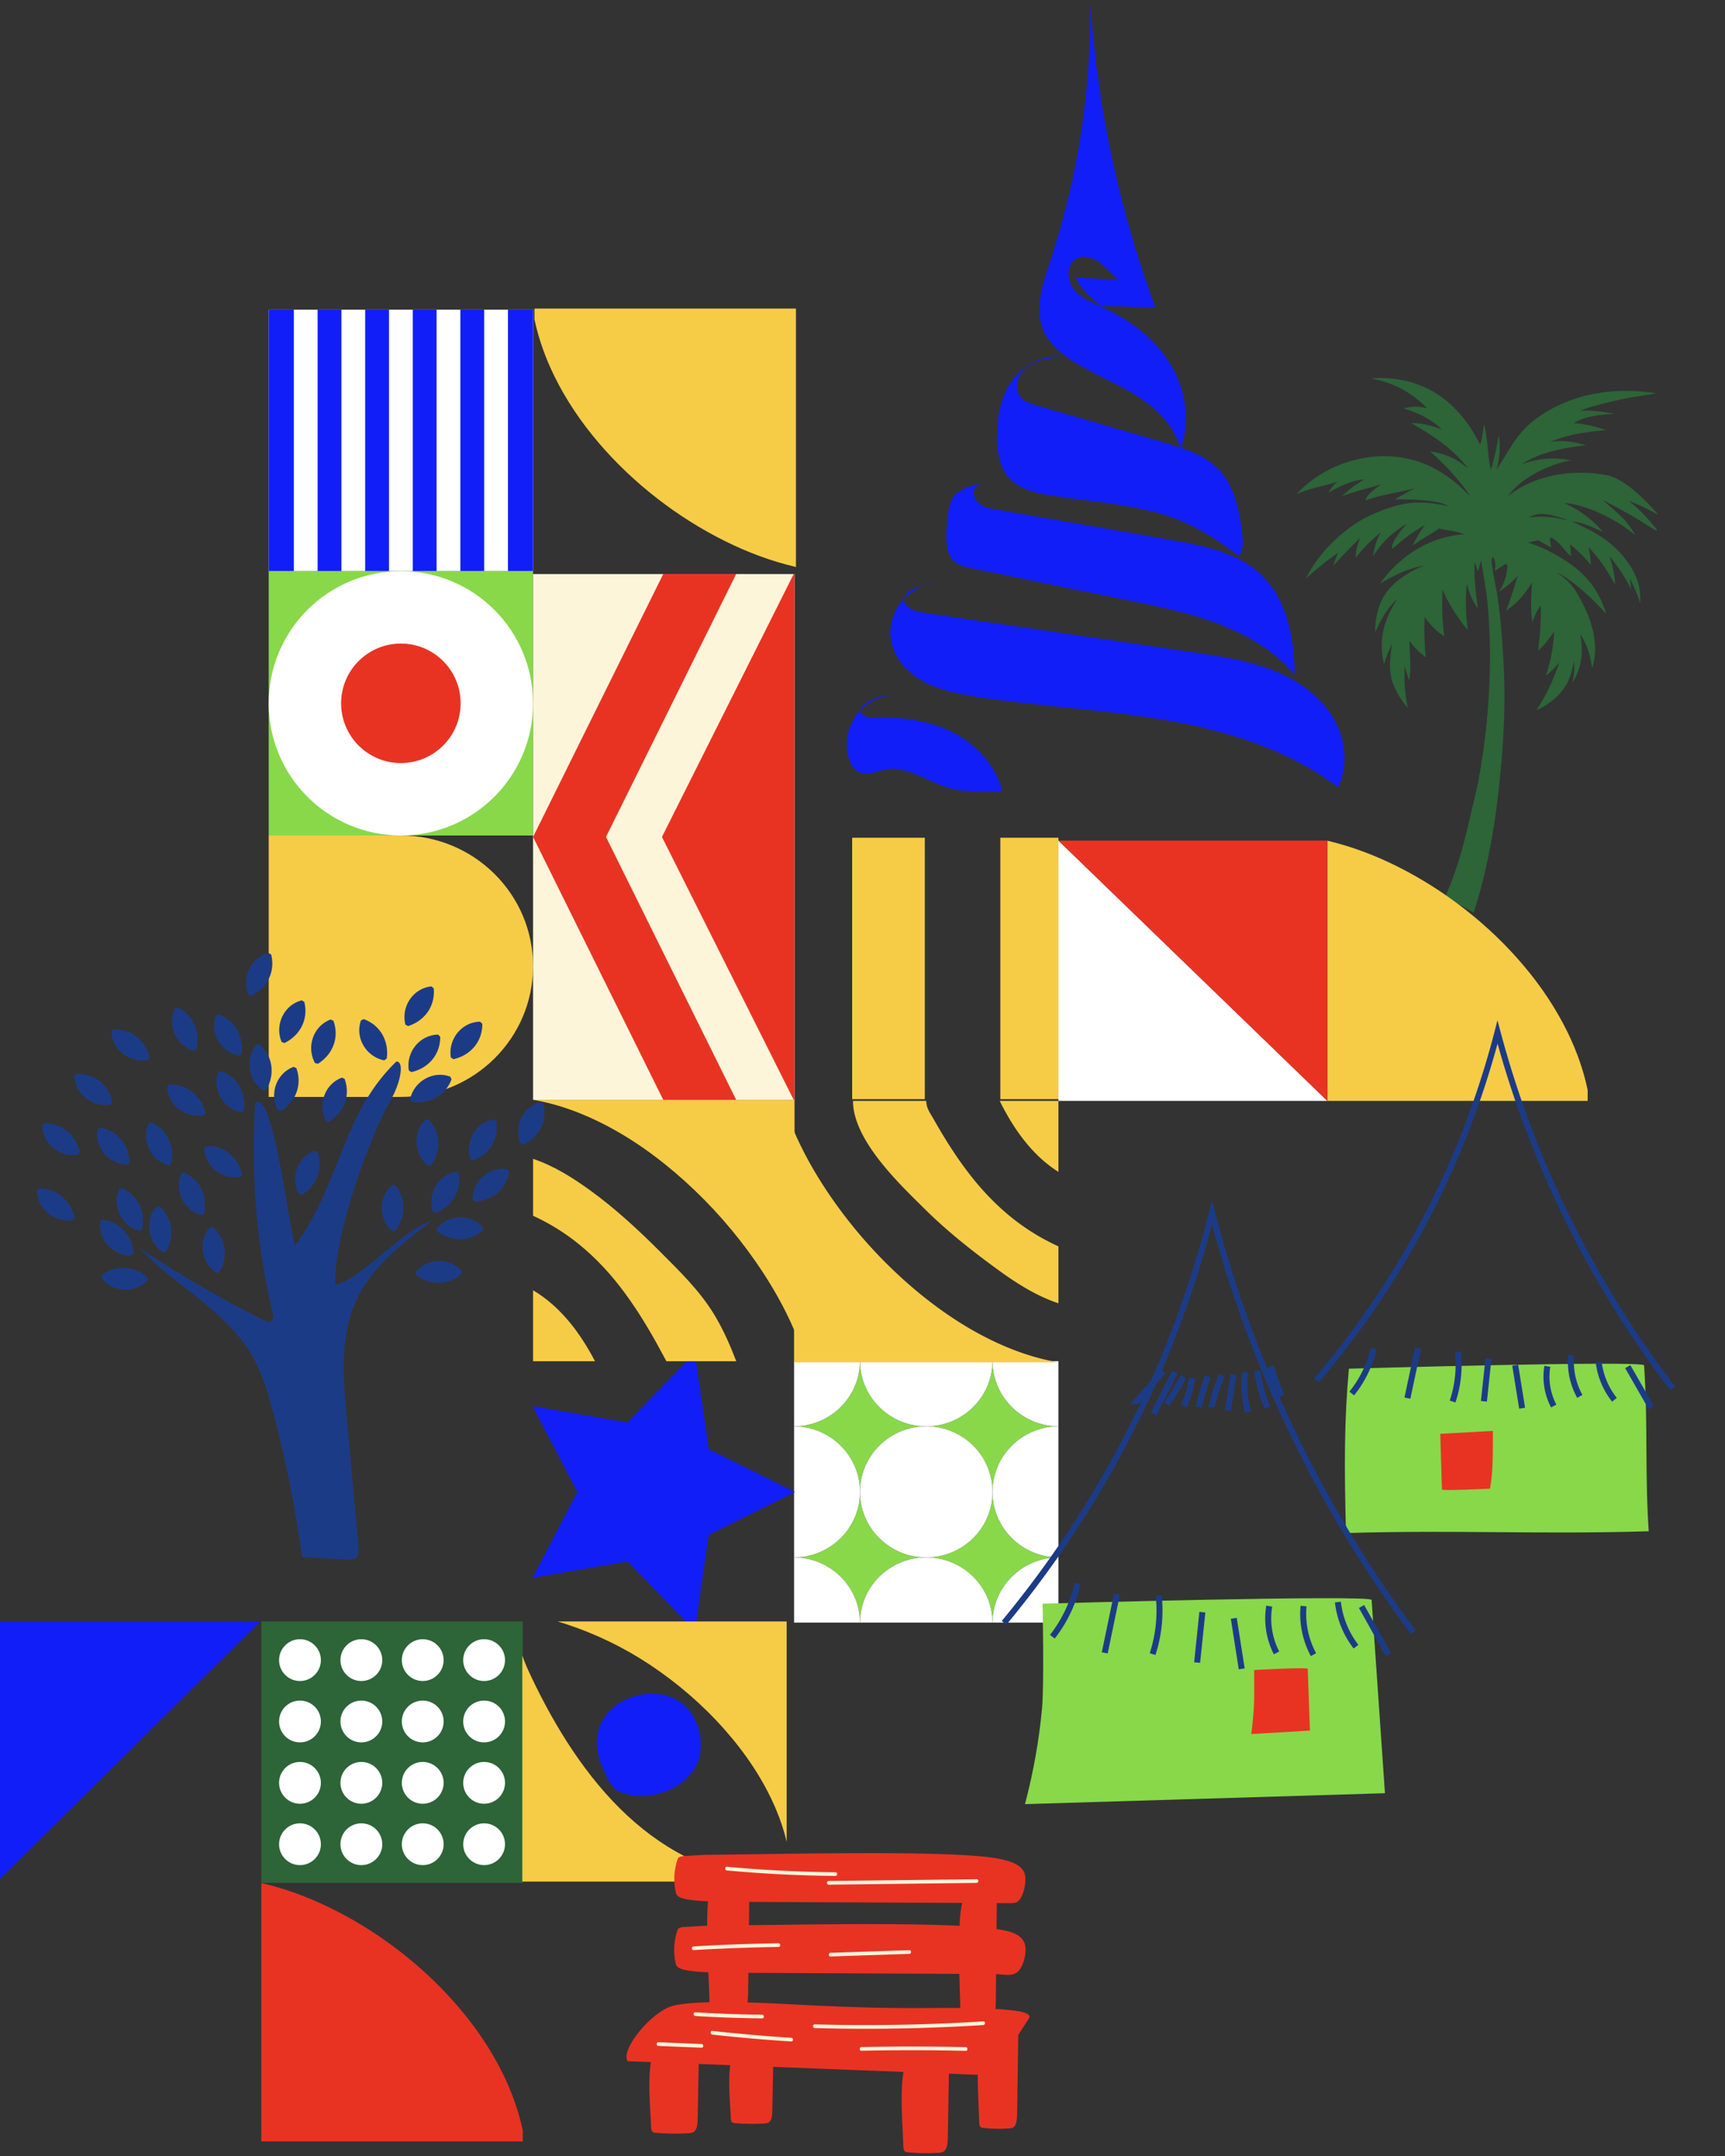 <svg xmlns="http://www.w3.org/2000/svg" width="576" height="720" fill="none" xmlns:v="https://vecta.io/nano"><rect width="100%" height="100%" fill="#333333" stroke="none"/><style><![CDATA[.B{fill:#fff}.C{fill:#e83323}.D{fill:#f6cc47}.E{fill:#111ef7}.F{fill:#88d84a}.G{fill:#fdf5da}.H{fill:#1c3b87}.I{fill-rule:evenodd}]]></style><g clip-path="url(#A)"><path d="M553.717 171.893l-3.515-1.832c-2.033-1.048-4.056-1.966-6.219-2.718 2.152 1.755 4.116 3.566 5.975 5.633l3.246 3.799-.047.448c-2.259-1.097-4.383-2.703-6.544-3.985-3.738-2.218-7.633-4.242-11.47-6.284 4.06 3.616 8.251 6.65 10.765 11.644-6.34-5.172-15.49-9.858-23.648-10.667 4.922 2.348 9.575 5.431 12.953 9.784-2.971-1.496-7.031-3.384-10.388-3.582 6.775 3.073 12.336 5.834 17.219 11.707 3.764 4.529 6.152 9.604 5.597 15.56-.807-2.855-2.086-5.484-3.31-8.18.028 1.263.199 2.495.372 3.746-1.869-4.088-4.428-7.593-7.143-11.149.748 3.046 1.677 6.18 1.736 9.326-1.088-1.673-2.012-3.456-3.101-5.135-1.678-2.586-3.68-5.014-5.725-7.321.36 1.996.683 3.975.729 6.005-2.039-2.587-4.386-4.824-6.924-6.918a44.85 44.85 0 0 1 .272 3.945c-2.278-1.738-3.972-5.255-6.771-6.218-.506.574.072 2.219.102 3.077l.007.264c-1.418-.788-2.786-1.635-4.236-2.37-1.154.136-2.228.425-3.343.739 2.644.852 5.31 1.965 7.757 3.272 9.29 4.963 15.118 10.329 18.301 20.582-4.768-5.23-9.981-10.322-16.216-13.808.011.233.6.568.809.721 3.516 2.581 5.105 4.936 7.112 8.753 3.647 6.934 5.973 14.704 3.566 22.409-.601-4.155-1.625-7.749-3.929-11.321.956 6.083.586 10.928-2.683 16.251l.116-.513c.5-2.165.725-4.478.393-6.689-.396 1.93-.792 3.884-1.518 5.722-1.883 4.768-6.358 8.578-10.997 10.569 3.265-4.848 5.806-10.34 7.613-15.89-1.364 1.678-2.783 3.052-4.462 4.42 1.579-4.881 2.603-9.682 2.753-14.836-1.534 2.343-3.18 4.482-5.214 6.418-.021-1.773.319-3.59.464-5.359.269-3.273.399-6.501.305-9.785-1.321 1.872-2.056 3.486-2.779 5.663-.711-4.471-.42-8.811-.13-13.292-2.258 3.76-4.982 7.006-8.667 9.454 1.469-3.837 2.698-7.666 3.839-11.612-.923 1.028-1.912 1.988-2.967 2.88s-2.168 1.708-3.336 2.447c1.672-2.312 2.509-4.943 2.87-7.768.081-.632.108-1.045-.289-1.56-.619-.035-2.939 1.832-3.726 2.187-.063.028-.127.054-.19.081.241-1.122.306-2.226.013-3.35-.129-.495-.257-.984-.722-1.264-.421.576-.322 1.53-.25 2.215.364 3.473 1.256 6.94 1.798 10.394.75 4.772 1.231 9.7 1.582 14.513.454 6.233.829 12.584.852 18.831.027 7.703-.434 15.35-1.081 23.018-1.424 16.893-4.005 33.654-9.212 49.818l-9.531-5.358c4.012-8.62 6.441-18.348 8.567-27.581.857-3.721 1.842-7.419 2.546-11.174 3.523-18.798 4.927-40.734 2.977-59.793-.47-4.593-1.389-9.133-2.09-13.692-.396 1.25-.726 2.488-1.009 3.768-.342-1.083-.749-2.126-1.178-3.178-.139 5.124.389 10.438 1.146 15.501-1.884-2.61-2.895-5.283-3.743-8.355-.518 5.224-.337 10.281.357 15.483-2.931-3.311-6.913-9.398-8.373-13.536-.397 5.329-.154 10.306.538 15.615-2.736-1.727-4.711-3.778-6.582-6.412-.183 4.508-.052 8.912.336 13.41-2.24-1.704-3.821-3.223-5.393-5.569-.035 4.427.735 8.921-.131 13.29-.568-1.556-.925-3.151-1.553-4.698.063 2.102-.041 4.207.078 6.31.145 2.569.596 5.102 1.024 7.637-.464-.575-.927-1.154-1.361-1.752-5.101-7.029-5.222-11.686-3.823-19.897-1.047 2.337-2.109 4.605-2.7 7.109l-.12-.477c-1.831-8.07.126-14.568 4.476-21.314-3.372 2.902-5.563 7.11-7.396 11.079.035-3.03.486-6.447 1.589-9.282 2.582-6.637 8.45-10.346 14.702-13.092-5.415 1.126-10.019 3.294-14.7 6.13.903-1.211 1.846-2.39 2.828-3.538 6.518-7.465 15.453-12.331 25.46-13.023-1.28-.389-2.561-.792-3.876-1.045-1.499-.289-3.073-.321-4.493-.919-2.888 2.04-6.073 3.618-8.891 5.73 1.068-2.528 2.472-4.694 4.072-6.907-3.833 2.296-7.308 4.746-10.584 7.784l-.063-.05-.143.236-.194.033c-.016-.062-.039-.124-.047-.188-.244-2.171 3.507-6.545 4.916-8.102-.577.325-1.142.668-1.697 1.028a31.5 31.5 0 0 0-1.626 1.135c-.53.396-1.047.808-1.55 1.237s-.993.872-1.468 1.332a31.4 31.4 0 0 0-1.379 1.424c-.444.489-.872.992-1.284 1.509a31.02 31.02 0 0 0-1.185 1.588 31.89 31.89 0 0 0-1.08 1.661c.471-3.122 1.096-5.281 2.566-8.075-3.033 2.54-5.945 5.306-8.306 8.479-.065-2.413.649-4.381 1.436-6.607-3.15 2.983-6.061 6.088-8.961 9.308.473-1.524.981-2.971 1.648-4.423-3.784 2.739-7.391 5.5-10.807 8.691 3.561-7.316 9.852-13.906 16.595-18.393 2.772-1.845 5.74-3.216 8.847-4.401 8.467-3.228 13.409-3.221 22.231-1.427-3.654-2.277-13.372-2.263-17.878-2.266 2.052-1.337 4.307-2.442 6.44-3.655-5.247 1.327-10.746 2.108-15.868 3.83l-.291.099-.136-.178c.644-1.853 3.62-3.923 5.158-5.203-1.81.76-3.8 1.182-5.69 1.711-2.45.666-4.864 1.445-7.241 2.335 2.207-2.311 4.658-4.004 7.392-5.627-4.267.421-8.368 2.326-12.007 4.47.866-1.498 1.658-2.581 3.006-3.679-2.774.958-5.65 1.521-8.473 2.308-1.771.494-3.496 1.168-5.213 1.82l.668-.689.685-.672.701-.657.716-.639.731-.622.746-.605.76-.587.773-.569.787-.551.8-.532.813-.513.824-.493.836-.474.847-.454.858-.434.867-.413.878-.393.886-.372.895-.351.904-.33.911-.309.918-.287.925-.265.931-.243.936-.221.942-.2.946-.177.95-.154.954-.132.956-.11.959-.087.961-.065c10.097-.5 18.533 2.692 26.241 9.095 1.54 1.279 2.864 2.759 4.349 4.093-2.605-4.427-9.231-11.512-13.269-14.828 5.078.674 8.88 2.402 12.783 5.749-4.994-6.622-11.961-11.171-19.067-15.219 3.6.017 6.922.831 10.267 2.123-3.714-3.604-7.966-5.495-12.829-7.032 2.865-.758 5.097-.691 7.984-.073-5.883-5.49-10.87-8.355-18.866-9.95 5.21-.357 10.133.126 15.102 1.83 9.96 3.418 16.842 11.135 21.383 20.352.694-2.148.916-4.582 1.284-6.818 1.359 4.9 1.125 10.26 2.305 15.204 1.112-3.763 2.009-7.758 2.634-11.636.608 3.912.318 7.77-.76 11.567 4.394-6.554 6.579-12.205 13.364-17.133 11.562-8.398 25.964-10.561 39.913-8.386-2.696.562-5.468.869-8.182 1.358-3.522.635-6.975 1.467-10.433 2.375-2.26.593-4.485 1.115-6.601 2.125 3.838-.337 7.564.388 11.342.995-4.565.316-9.645.7-13.641 3.103 3.916.259 7.127 1.128 10.842 2.313-6.399.646-12.711 1.426-18.668 3.981 4.223-.678 7.837-.051 11.943 1.115-6.862.742-15.658 2.328-21.358 6.312 5.466-1.937 10.782-2.465 16.467-1.25-5.783.779-13.319 4.4-17.711 8.164-1.379 1.182-2.494 2.502-3.603 3.933 3.344-2.732 6.949-4.623 11.073-5.947 1.058-.338 2.127-.634 3.208-.889s2.171-.467 3.269-.638a42.74 42.74 0 0 1 3.309-.384c1.108-.085 2.218-.128 3.33-.127a45.3 45.3 0 0 1 9.42.902l.539.166c7.335 2.156 16.192 12.952 16.192 12.952zm-43.221.862c3.075-.265 5.846-.315 8.921.182 1.26.204 2.494.537 3.756.722l.156.022c-1.192-.534-2.553-.896-3.811-1.257-3.141-.901-6.034-1.295-9.022.331z" fill="#2d6438"/></g><path d="M523.526 344.916c-3.891-8.014-8.88-15.459-14.591-22.245-5.871-6.976-12.494-13.311-19.647-18.915-6.998-5.482-14.525-10.291-22.446-14.275-7.439-3.74-15.258-6.733-23.347-8.654-.107-.026-.197-.066-.28-.111v86.923h86.923v-3.657c-1.395-6.604-3.677-13.018-6.612-19.066z" class="D"/><g clip-path="url(#B)" class="E"><path d="M369.195 103.029l-1.658-.834 18.265.463A364.22 364.22 0 0 1 364.045.841a265.53 265.53 0 0 1-13.494 86.696c-2.429 7.329-5.171 15.385-2.236 22.527 2.022 4.921 6.432 8.449 10.988 11.205 6.645 4.021 13.954 6.88 20.498 11.064s12.501 10.089 14.333 17.63c3.519-9.234 1.754-19.984-3.392-28.422s-13.365-14.703-22.352-18.834c-3.562-1.637-7.44-3.098-9.861-6.178s-2.433-8.439 1.062-10.216c2.506-1.275 5.613-.165 7.832 1.562s3.952 4.033 6.268 5.627 5.622 2.325 7.866.632l-22.488-1.553c2.171 4.491 5.881 7.823 10.126 10.449z"/><path d="M406.665 156.524c-4.838-4.848-11.718-6.936-18.298-8.852l-42.427-12.351c-1.778-.517-3.642-1.086-4.924-2.42-2.752-2.865-1.322-7.973 1.834-10.385s7.347-2.867 11.306-3.233c-6.605-.919-13.227 3.075-16.822 8.683s-4.579 12.531-4.348 19.186c.14 4.071.783 8.333 3.249 11.576 3.603 4.739 10.054 6.1 15.952 6.938 11.285 1.604 22.714 2.53 33.737 5.432 10.818 2.848 19.03 7.935 27.747 14.629 2.59-2.567.513-11.834-.18-15.265-1.043-5.155-3.055-10.159-6.826-13.938zm-90.599 20.785c-.178 3.579-.158 7.666 2.49 10.083 1.621 1.479 3.884 1.974 6.035 2.415l52.869 10.819c10.019 2.051 20.092 4.117 29.631 7.8s18.608 9.097 25.208 16.898c-.157-11.936-2.365-24.784-10.906-33.135-7.917-7.741-19.545-9.996-30.46-11.897l-58.331-10.164c-1.768-.308-3.589-.636-5.101-1.602s-2.652-2.742-2.317-4.503 2.582-3.037 4.065-2.027c-1.929-1.36-8.841 1.408-10.273 3.131-2.517 3.026-2.727 8.489-2.91 12.182zm-8.118 27.237l90.856 13.343c8.508 1.25 17.089 2.518 25.15 5.509s15.668 7.88 20.421 15.037 6.222 16.799 2.377 24.481c-16.762-12.756-37.591-19.077-58.37-22.581s-41.922-4.435-62.736-7.729c-5.624-.891-11.307-1.982-16.394-4.538s-9.574-6.782-11.256-12.215c-2.887-9.328 3.647-19.686 13.421-20.755-2.416.657-6.911.993-8.575 3.021-3.108 3.789 1.922 5.959 5.106 6.427zm-18.806 30.25c-.838.55-1.695 1.293-1.777 2.29-.173 2.114 2.802 2.735 4.924 2.646 8.863-.375 17.965.823 25.866 4.85s14.48 11.14 16.553 19.754c-6.407.229-12.974.436-19.061-1.574-6.69-2.209-13.07-7.086-19.997-5.794-2.864.535-5.819 2.114-8.523 1.029-2.095-.842-3.297-3.069-3.872-5.25-1.556-5.9.496-12.599 5.091-16.62 2.876-2.517 6.58-3.821 10.366-4.048-3.368-.097-6.754.869-9.57 2.717z"/></g><path d="M167.919 692.56c-3.907-7.959-8.919-15.353-14.655-22.094-5.897-6.929-12.548-13.222-19.733-18.788-7.029-5.444-14.59-10.222-22.546-14.178-7.471-3.715-15.325-6.688-23.449-8.596a1.12 1.12 0 0 1-.282-.11v86.337h87.307v-3.633c-1.401-6.559-3.693-12.93-6.642-18.938z" class="C"/><path d="M353.426 324.178v43.461h44.894 44.895l-89.789-86.923v43.462z" class="B"/><path d="M185.11 125.618c3.907 7.96 8.919 15.354 14.655 22.094 5.897 6.929 12.549 13.222 19.734 18.788 7.028 5.445 14.589 10.222 22.545 14.178 7.471 3.716 15.325 6.688 23.449 8.597.108.025.198.064.282.11v-86.337h-87.307v3.633c1.401 6.558 3.693 12.93 6.642 18.937z" class="D"/><path d="M443.215 324.177v-43.461H398.32h-44.894l89.789 86.923v-43.462z" class="C"/><g clip-path="url(#C)"><path d="M174.561 628.794v-87.307H87.254v87.307h87.307z" fill="#2d6438"/><g class="B"><path d="M154.674 554.399c0 3.852 3.123 6.975 6.975 6.975a6.98 6.98 0 0 0 6.976-6.975 6.98 6.98 0 0 0-6.976-6.976c-3.853 0-6.975 3.123-6.975 6.976zm0 20.494c0 3.852 3.123 6.975 6.975 6.975a6.98 6.98 0 0 0 6.976-6.975c0-3.852-3.123-6.975-6.976-6.975s-6.975 3.123-6.975 6.975zm0 20.494c0 3.853 3.123 6.976 6.975 6.976a6.98 6.98 0 0 0 6.976-6.976c0-3.853-3.123-6.975-6.976-6.975s-6.975 3.123-6.975 6.975z"/><use href="#Q"/><use href="#R"/><path d="M141.155 581.868c-3.852 0-6.975-3.123-6.975-6.975s3.123-6.975 6.975-6.975 6.975 3.123 6.975 6.975-3.123 6.975-6.975 6.975zm0 20.495c-3.852 0-6.975-3.123-6.975-6.976s3.123-6.975 6.975-6.975 6.975 3.123 6.975 6.975a6.98 6.98 0 0 1-6.975 6.976zm0 20.494c-3.852 0-6.975-3.123-6.975-6.975a6.98 6.98 0 0 1 6.975-6.976c3.852 0 6.975 3.123 6.975 6.976s-3.123 6.975-6.975 6.975zm-20.495-61.483c-3.852 0-6.975-3.123-6.975-6.975a6.98 6.98 0 0 1 6.975-6.976 6.98 6.98 0 0 1 6.976 6.976c0 3.853-3.123 6.975-6.976 6.975zm0 20.494c-3.852 0-6.975-3.123-6.975-6.975s3.123-6.975 6.975-6.975a6.98 6.98 0 0 1 6.976 6.975c0 3.852-3.123 6.975-6.976 6.975zm0 20.495c-3.852 0-6.975-3.123-6.975-6.976s3.123-6.975 6.975-6.975a6.98 6.98 0 0 1 6.976 6.975 6.98 6.98 0 0 1-6.976 6.976zm0 20.494c-3.852 0-6.975-3.123-6.975-6.975a6.98 6.98 0 0 1 6.975-6.976 6.98 6.98 0 0 1 6.976 6.976c0 3.853-3.123 6.975-6.976 6.975zm-27.469-68.458c0 3.852 3.123 6.975 6.975 6.975s6.975-3.123 6.975-6.975-3.122-6.976-6.975-6.976-6.975 3.123-6.975 6.976zm0 20.494c0 3.852 3.123 6.975 6.975 6.975s6.975-3.123 6.975-6.975-3.122-6.975-6.975-6.975-6.975 3.123-6.975 6.975zm0 20.494c0 3.853 3.123 6.976 6.975 6.976s6.975-3.123 6.975-6.976-3.122-6.975-6.975-6.975-6.975 3.123-6.975 6.975zm6.975 27.47c-3.852 0-6.975-3.123-6.975-6.975a6.98 6.98 0 0 1 6.975-6.976c3.852 0 6.975 3.123 6.975 6.976s-3.122 6.975-6.975 6.975z"/></g></g><g clip-path="url(#D)" class="D"><path d="M89.721 279.009h44.139c24.377 0 44.139 19.544 44.139 43.654s-19.762 43.653-44.139 43.653H89.721v-87.307z"/></g><g clip-path="url(#E)"><path d="M89.721 190.731h88.278v-87.307H89.721v87.307z" class="B"/><g class="E"><use href="#S"/><path d="M153.722 190.731h7.945v-87.307h-7.945v87.307zm15.89 0h8.387v-87.307h-8.387v87.307zm-63.559 0h7.945v-87.307h-7.945v87.307zm-16.332 0h8.386v-87.307h-8.386v87.307zm32.221 0h7.945v-87.307h-7.945v87.307z"/></g></g><g clip-path="url(#F)"><g class="F"><path d="M331.415 498.217c0 12.086-9.907 21.885-22.128 21.885 12.181 0 22.058 9.736 22.122 21.768h.012c.064-11.993 9.878-21.699 22.005-21.763v-.011c-12.167-.064-22.011-9.832-22.011-21.879z"/><path d="M309.287 476.331c12.221 0 22.128 9.799 22.128 21.886 0-12.048 9.844-21.816 22.011-21.88v-.011c-12.127-.064-21.941-9.77-22.005-21.763h-.012c-.064 12.032-9.941 21.768-22.122 21.768zm0 43.771c-12.221 0-22.128-9.799-22.128-21.885 0 12.047-9.844 21.815-22.011 21.879v.011c12.127.064 21.941 9.77 22.005 21.763h.012c.064-12.032 9.941-21.768 22.122-21.768z"/><path d="M265.148 476.326v.011c12.167.064 22.011 9.832 22.011 21.88 0-12.087 9.907-21.886 22.128-21.886-12.181 0-22.058-9.736-22.122-21.768h-.012c-.064 11.993-9.878 21.699-22.005 21.763z"/></g><g class="B"><path d="M265.148 520.107v21.763h22.005c-.064-11.993-9.878-21.699-22.005-21.763z"/><path d="M287.159 498.217c0-12.048-9.844-21.816-22.011-21.88v43.759c12.167-.064 22.011-9.832 22.011-21.879z"/><path d="M287.153 454.563h-22.005v21.763c12.127-.064 21.941-9.77 22.005-21.763zm22.134 65.539c-12.181 0-22.058 9.736-22.122 21.768h44.244c-.064-12.032-9.941-21.768-22.122-21.768z"/><path d="M287.234 500.022c1.008 12.045 11.699 21.002 23.878 20.005s21.236-11.57 20.228-23.616-11.699-21.002-23.878-20.005-21.236 11.57-20.228 23.616z"/><path d="M309.287 476.331c12.181 0 22.058-9.736 22.122-21.768h-44.244c.064 12.032 9.941 21.768 22.122 21.768zm22.134 65.539h22.005v-21.763c-12.127.064-21.941 9.77-22.005 21.763z"/><path d="M331.415 498.217c0 12.047 9.844 21.815 22.011 21.879v-43.759c-12.167.064-22.011 9.832-22.011 21.88z"/><path d="M353.426 476.326v-21.763h-22.005c.064 11.993 9.878 21.699 22.005 21.763z"/></g></g><g clip-path="url(#G)"><path d="M177.999 279.009v-88.278H89.721v88.278h88.278z" class="F"/><path d="M177.999 234.87h0c0-24.377-19.762-44.139-44.139-44.139h0c-24.377 0-44.139 19.762-44.139 44.139h0c0 24.377 19.762 44.139 44.139 44.139h0c24.377 0 44.139-19.762 44.139-44.139z" class="B"/><path d="M153.814 234.87c0-11.021-8.933-19.954-19.954-19.954s-19.955 8.933-19.955 19.954 8.934 19.955 19.955 19.955 19.954-8.934 19.954-19.955z" class="C"/></g><g clip-path="url(#H)" class="E"><path d="M177.999 526.88l31.534-5.441 19.826 20.462h3.039l4.235-29.321 28.673-14.237v-.096-.096l-28.673-14.237-4.235-29.321h-3.039l-19.826 20.462-31.534-5.441v.338l14.786 28.295-14.786 28.295v.338z"/></g><g clip-path="url(#I)" class="D"><path d="M199.764 374.503c10.563 5.138 20.217 12.094 28.919 19.95 8.932 8.063 16.929 17.189 23.784 27.078 4.984 7.19 9.397 14.847 12.839 22.909v-77.154h-87.284c7.545 1.284 14.863 3.87 21.742 7.217zm-15.077 61.3c-2.078-1.859-4.322-3.497-6.688-4.927v23.717h20.693c-3.653-6.98-8.122-13.525-14.005-18.79z"/><path d="M220.325 417.906c-7.12-7.127-14.566-14.011-22.702-19.973-5.964-4.37-12.518-8.567-19.624-10.931v19.005c4.61 2.128 9.003 4.709 13.079 7.763 6.013 4.505 11.279 9.891 15.881 15.82 4.572 5.893 8.516 12.233 12.159 18.734l3.409 6.269h23.317c-1.976-5.189-4.204-10.272-7.042-15.07-4.851-8.199-11.786-14.92-18.477-21.617z"/></g><g clip-path="url(#J)" class="D"><path d="M331.418 447.73c-10.679-5.139-20.441-12.095-29.24-19.951-9.031-8.063-17.117-17.189-24.048-27.077-5.04-7.19-9.502-14.848-12.982-22.91v77.154h88.254c-7.629-1.284-15.028-3.869-21.984-7.216zm15.667-61.3a42.5 42.5 0 0 0 6.341 4.927v-23.718h-19.618c3.463 6.981 7.7 13.526 13.277 18.791zm-37.798 17.807c7.199 7.127 16.07 14.101 24.296 20.062 6.03 4.371 12.657 8.568 19.843 10.932v-19.006c-4.661-2.127-9.104-4.709-13.225-7.762-6.08-4.505-11.405-9.891-16.057-15.821-4.624-5.892-8.611-12.232-12.295-18.733-1.176-2.076-2.562-3.83-2.562-6.27h-24.461c0 13.317 16.025 28.247 24.461 36.598z"/></g><g clip-path="url(#K)"><path d="M201.304 574.423c-1.789 3.063-2.371 6.673-1.829 10.158.34 2.183 1.049 4.312 2.006 6.303.673 1.402 1.183 2.864 2.026 4.184a13.05 13.05 0 0 0 2.556 2.925c5.444 2.624 12.379 2.166 17.767-.376 3.563-1.681 6.679-4.302 8.517-7.796 2.029-3.856 2.05-8.286.908-12.41-.965-3.484-2.912-6.754-5.919-8.882-2.688-1.902-5.916-2.849-9.176-2.925-6.576-.152-13.49 3.053-16.856 8.819z" class="E"/><g class="D"><path d="M260.052 628.185c-9.608-.445-19.053-2.627-27.82-6.548-8.382-3.748-15.99-9.049-22.696-15.253-6.876-6.36-12.822-13.669-18.048-21.4-5.392-7.976-10.028-16.437-14.146-25.118-1.083-2.284-2.09-4.571-2.938-6.947v75.449h87.708c.001-.039-.001-.077-.001-.116l-2.059-.067zm-70.724-85.718c9.797 3.267 19.035 7.737 27.625 13.438 9.214 6.115 17.675 13.405 24.98 21.67 7.062 7.992 13.1 16.935 17.226 26.758 1.457 3.467 2.652 7.057 3.522 10.718v-73.564h-76.472c1.045.311 2.086.635 3.119.98z"/></g></g><g clip-path="url(#L)"><path d="M264.932 279.494v87.792h-43.467-43.466v-87.792-87.792h43.466 43.467v87.792z" class="G"/><path d="M264.932 279.494v87.792h-43.467l-43.466-87.792 43.466-87.792h43.467v87.792z" class="C"/><path d="M265.306 279.494v87.792h-19.493l-43.466-87.792 43.466-87.792h19.493v87.792z" class="G"/><path d="M265.306 279.494v87.792h-.284l-43.986-87.792 43.986-87.792h.284v87.792z" class="C"/></g><g clip-path="url(#M)" class="D"><path d="M353.426 278.761l-19.402-.001v90h19.402v-89.999zm-44.624 0l-24.252-.001v90h24.252v-89.999z"/></g><g clip-path="url(#N)"><g class="C"><path d="M209.583 688.345l115.937 4.503c1.91.063 3.929.098 5.595-.879 1.433-.841 2.402-2.317 3.319-3.742l9.169-14.243c.865-1.771-1.407-3.718-34.245-3.402-12.295.118-25.051-.247-37.335-.834-10.526-.503-36.739-2.316-46.978 0-7.294 1.649-18.05 14.834-15.462 18.597z"/><path d="M217.396 709.978c.02.675.069 1.432.42 1.864.268.33.641.377.989.406a77.38 77.38 0 0 0 11.136.148c.751-.045 1.559-.132 2.138-.843.763-.939.851-2.598.879-4.067l.425-22.003c.012-.582.004-1.237-.276-1.646-.27-.393-.692-.41-1.07-.402-3.431.069-11.249-2.119-13.743 2.398-2.512 4.549-1.074 18.605-.898 24.145zm19.5-41.766c.017.992.057 2.105.349 2.74.223.485.533.553.822.597 3.081.465 6.17.538 9.254.216.624-.065 1.296-.193 1.777-1.238.634-1.38.707-3.817.73-5.976l.391-33.197c-.021-3.537-1.695-2.45-3.475-2.743-1.219-.2-2.403-.848-3.614-1.142-2.298-.557-4.891-.396-5.955 3.013-2.087 6.683-.425 29.591-.279 37.73z"/><path d="M235.284 619.431l-7.403.423c-1.311.27-1.496.647-1.614.997-1.257 3.736-1.452 7.483-.584 11.222.176.757.522 1.572 3.346 2.154 3.729.77 10.315.858 16.15.887l61.28.3 30.819.157c.856.005 1.765-.007 2.49-.508 2.102-1.454 3.266-7.375 2.265-9.677-.922-2.12-3.125-3.146-5.052-3.784-1.899-.627-3.87-.991-5.833-1.266-18.06-2.531-73.869-1.082-95.864-.905zm-.045 23.697l-7.403.423c-1.31.27-1.495.647-1.613.997-1.258 3.736-1.453 7.483-.584 11.222.175.757.521 1.572 3.345 2.155 3.729.769 10.315.857 16.15.886l87.358.428c2.114.011 5.014.901 6.97-.475 1.821-1.28 2.71-4.387 2.942-6.612.097-.927.092-1.882-.157-2.774-1.238-4.44-7.716-4.932-11.144-5.345-18.06-2.531-73.868-1.082-95.864-.905z"/><path d="M320.672 671.263c.016 1.005.053 2.133.32 2.777.204.491.489.561.754.605a30.2 30.2 0 0 0 8.478.219c.571-.066 1.187-.195 1.628-1.255.581-1.399.647-3.869.669-6.058l.324-32.77c.008-.868.003-1.843-.211-2.452-.205-.585-.526-.61-.814-.599-2.613.103-8.565-3.156-10.464 3.572-1.912 6.774-.817 27.71-.684 35.961zm-19.052 44.963c.019.749.066 1.588.401 2.067.256.366.613.418.946.451a63.68 63.68 0 0 0 10.642.163c.717-.049 1.49-.145 2.043-.934.73-1.042.813-2.881.84-4.511l.407-24.397c.01-.646.003-1.372-.265-1.825-.257-.436-.66-.455-1.022-.447-3.279.077-10.75-2.349-13.134 2.66-2.4 5.044-1.026 20.63-.858 26.773zm25.322-8.15c.017.749.057 1.59.343 2.07.219.366.524.418.808.451a46.52 46.52 0 0 0 9.092.163c.614-.049 1.274-.146 1.746-.935.624-1.043.695-2.884.718-4.515l.347-24.423c.009-.646.004-1.374-.225-1.827-.221-.436-.565-.455-.874-.447-2.802.077-9.185-2.351-11.222 2.662-2.05 5.049-.876 20.652-.733 26.801zm-82.93-.998c.018.577.062 1.224.375 1.593.238.282.571.322.881.348a71.86 71.86 0 0 0 9.919.125c.669-.038 1.39-.112 1.905-.72.68-.802.758-2.219.783-3.475l.379-18.799c.01-.497.004-1.057-.246-1.406-.24-.336-.616-.351-.953-.344-3.057.059-10.021-1.81-12.243 2.049-2.237 3.886-.956 15.896-.8 20.629z"/></g><g class="G"><path d="M231.613 651.233c9.433-.547 18.876-.897 28.323-1.048.783-.012.786-1.241 0-1.229-9.447.151-18.89.501-28.323 1.049-.78.045-.785 1.274 0 1.228zm72.017.035l-26.292.873c-.783.026-.786 1.255 0 1.229l26.292-.873c.782-.027.786-1.256 0-1.229zm22.457-23.695l-49.359.582c-.785.001-.786 1.23 0 1.229l49.359-.582c.783-.017.786-1.246 0-1.229zm-83.359-2.937a436.9 436.9 0 0 0 36.226 1.835c.785.008.785-1.221 0-1.229a436.9 436.9 0 0 1-36.226-1.835c-.781-.072-.776 1.157 0 1.229zm85.587 50.407c-18.722 1.184-37.488 1.518-56.24 1-.785-.022-.784 1.207 0 1.228a619.51 619.51 0 0 0 56.24-.999c.779-.05.785-1.279 0-1.229zm-90.442 4.411c8.752.975 17.526 1.739 26.314 2.292.784.049.781-1.18 0-1.229-8.788-.553-17.562-1.317-26.314-2.292-.779-.087-.773 1.143 0 1.229zm-17.995 3.783l14.365.596c.784.033.783-1.196 0-1.229l-14.365-.596c-.785-.033-.783 1.196 0 1.229zm12.341-9.995a416.17 416.17 0 0 0 22.254.799c.785.007.786-1.222 0-1.229-7.424-.067-14.844-.334-22.254-.799-.784-.049-.781 1.18 0 1.229zm90.23 10.405c-11.598-.259-23.199-.269-34.797-.029-.784.016-.786 1.245 0 1.229 11.598-.24 23.199-.23 34.797.029.785.018.785-1.211 0-1.229z"/></g></g><path d="M43.462 541.487H0v42.984 42.984l86.924-85.968H43.462z" class="E"/><g clip-path="url(#O)" class="H"><path d="M100.921 520.243c-2.242-16.271-5.57-33.352-9.875-49.202-1.742-6.412-3.68-12.849-7.028-18.588-8.73-14.966-25.581-23.047-37.465-35.655a403.3 403.3 0 0 0 42.397 24.52c1.252.626 2.652-.509 2.326-1.87a238.45 238.45 0 0 1-6.081-71.111c5.63-3.897 9.573 30.301 13.239 47.75 15.322-20.548 15.485-43.767 33.915-61.582 2.729-.117 1.436 7.01-1.792 12.664-7.496 13.125-19.504 46.877-18.569 61.963 9.747-2.72 22.456-18.665 32.203-21.385-9.828 7.401-20.033 15.258-25.201 26.423-5.507 11.898-4.434 25.661-3.248 38.717l3.954 43.513c.127 1.404.148 3.068-.975 3.921-.788.599-1.871.566-2.858.506l-13.911-.846M33.873 407.625a82.87 82.87 0 0 0 10.402 11.287l-10.402-11.287z"/><path d="M34.28 407.314c5.905.805 9.863 5.355 10.337 11.217l-.685.762c-6.118.125-11.234-5.199-10.466-11.357l.814-.622zm-.345 18.96c5.109.748 10.273 1.023 15.327.817l-15.327-.817z"/><path d="M34.009 425.767c4.789-3.546 10.8-3.053 15.232.812a2489.97 2489.97 0 0 0 .042 1.024c-4.293 4.361-11.672 4.122-15.422-.822 0-.001.148-1.014.148-1.014z"/><use href="#T"/><path d="M40.801 396.777c5.406 2.508 7.849 8.022 6.576 13.764l-.879.526c-5.884-1.682-9.205-8.276-6.658-13.935l.961-.355zm-26.326-21.316a82.83 82.83 0 0 0 11.857 9.747l-11.857-9.747z"/><path d="M14.836 375.097c5.959-.016 10.507 3.946 11.784 9.686l-.573.849c-6.043.967-11.843-3.602-11.931-9.807l.72-.728zm35.257-.071c1.788 4.844 4.017 9.51 6.617 13.849l-6.617-13.849z"/><path d="M50.573 374.849c5.406 2.507 7.849 8.022 6.576 13.763l-.879.527c-5.884-1.682-9.205-8.277-6.658-13.936l.961-.354zm-37.866 22.403c3.668 3.634 7.661 6.92 11.852 9.753l-11.852-9.753z"/><path d="M13.067 396.888c5.959-.013 10.505 3.952 11.779 9.693l-.574.848c-6.043.964-11.841-3.608-11.926-9.813l.721-.728zm19.885-20.03c2.976 4.22 6.332 8.154 9.962 11.677l-9.962-11.677z"/><path d="M33.37 376.563c5.869 1.03 9.651 5.729 9.9 11.605l-.713.735c-6.119-.109-11.027-5.626-10.024-11.75l.837-.59zm27.686 15.153a82.85 82.85 0 0 0 6.617 13.85l-6.617-13.85z"/><path d="M61.536 391.539c5.406 2.507 7.849 8.022 6.576 13.763l-.879.527c-5.884-1.682-9.205-8.277-6.658-13.935 0-.001.961-.355.961-.355zm85.102-45.68c-3.619 3.683-6.889 7.689-9.706 11.891l9.706-11.891z"/><path d="M147.004 346.218c.036 5.959-3.91 10.521-9.646 11.817l-.851-.57c-.987-6.039 3.562-11.855 9.766-11.965l.731.718zm13.68-4.668c-3.619 3.683-6.889 7.689-9.705 11.891l9.705-11.891z"/><path d="M161.05 341.909c.037 5.959-3.91 10.52-9.646 11.817l-.851-.57c-.987-6.039 3.562-11.855 9.766-11.965l.731.718zm-16.618-12.187a82.88 82.88 0 0 0-8.621 12.7l8.621-12.7z"/><path d="M144.827 330.048c.562 5.932-2.967 10.824-8.567 12.621l-.898-.494c-1.515-5.929 2.504-12.122 8.674-12.778l.791.651z"/><use href="#U"/><path d="M53.273 402.885c4.414 4.003 5.105 9.994 2.181 15.097l-.995.241c-5.116-3.357-6.324-10.642-2.209-15.286l1.023-.052z"/><use href="#V"/><path d="M56.521 362.224c5.956-.196 10.621 3.627 12.071 9.326l-.547.866c-6.011 1.149-11.946-3.243-12.222-9.442 0-.001.698-.75.698-.75zm-31.351-3.245a82.86 82.86 0 0 0 12.146 9.384l-12.146-9.384z"/><path d="M25.519 358.604c5.956-.196 10.621 3.626 12.071 9.326l-.547.866c-6.011 1.148-11.946-3.243-12.222-9.443l.698-.749zm12.038-14.464a82.82 82.82 0 0 0 12.146 9.384l-12.146-9.384z"/><path d="M37.906 343.765c5.956-.196 10.621 3.627 12.071 9.326l-.547.866c-6.011 1.149-11.946-3.243-12.222-9.442l.698-.75zm63.274-9.438a82.87 82.87 0 0 0-6.672 13.823l6.672-13.823z"/><path d="M101.619 334.591c1.423 5.787-1.354 11.141-6.63 13.737l-.96-.356c-2.366-5.644.705-12.359 6.714-13.909l.877.528zm79.359 33.71c-2.663 4.424-4.911 9.081-6.672 13.823l6.672-13.823z"/><path d="M181.416 368.565c1.423 5.787-1.353 11.142-6.63 13.738l-.96-.357c-2.366-5.644.704-12.358 6.713-13.909l.877.528zm-91.297-50.044a82.87 82.87 0 0 0-6.672 13.824l6.672-13.824z"/><path d="M90.557 318.786c1.423 5.787-1.354 11.141-6.631 13.737l-.96-.357c-2.366-5.643.705-12.358 6.713-13.909l.878.529zm7.943 37.71a82.82 82.82 0 0 0-5.205 14.439l5.205-14.439z"/><path d="M98.964 356.713c2.014 5.609-.193 11.222-5.173 14.35l-.992-.255c-2.937-5.369-.578-12.365 5.237-14.529l.927.434zm6.564 27.722a82.79 82.79 0 0 0-5.205 14.439l5.205-14.439z"/><path d="M105.992 384.652c2.014 5.609-.193 11.222-5.173 14.35l-.992-.255c-2.937-5.369-.578-12.365 5.237-14.529l.928.434zm4.882-43.974c-2.19 4.676-3.944 9.541-5.205 14.44l5.205-14.44z"/><path d="M111.338 340.895c2.014 5.609-.193 11.222-5.173 14.35l-.992-.255c-2.937-5.368-.578-12.365 5.238-14.529l.927.434zm3.284 19.19a82.8 82.8 0 0 0-5.205 14.44l5.205-14.44z"/><path d="M115.086 360.303c2.014 5.608-.194 11.221-5.173 14.35 0-.001-.992-.256-.992-.256-2.938-5.368-.578-12.365 5.237-14.529l.928.435zm-28.838-11.458c.265 5.157 1.004 10.275 2.195 15.191l-2.195-15.191z"/><path d="M86.759 348.819c4.414 4.003 5.105 9.994 2.181 15.097l-.995.241c-5.117-3.357-6.324-10.641-2.209-15.286l1.023-.052zm-27.825-12.2c1.619 4.903 3.685 9.644 6.132 14.071l-6.132-14.071z"/><path d="M59.42 336.458c5.316 2.694 7.566 8.29 6.094 13.984l-.896.496c-5.822-1.886-8.912-8.592-6.17-14.158 0-.001.972-.322.972-.322zm9.174 46.603c3.729 3.572 7.776 6.791 12.014 9.553l-12.014-9.553z"/><path d="M68.948 382.691c5.958-.113 10.57 3.775 11.939 9.494l-.559.858c-6.026 1.065-11.9-3.41-12.088-9.612l.709-.74zM72.5 338.98a82.84 82.84 0 0 0 7.722 13.265L72.5 338.98z"/><path d="M72.964 338.764c5.592 2.06 8.476 7.357 7.674 13.183 0 0-.833.596-.833.596-6.001-1.198-9.848-7.5-7.77-13.347 0 0 .929-.432.929-.432z"/><use href="#W"/><path d="M73.777 357.672c5.592 2.06 8.476 7.357 7.674 13.183l-.833.596c-6.001-1.197-9.848-7.5-7.77-13.347l.929-.432zm47.217-17.12c2.176 4.683 4.778 9.152 7.722 13.265l-7.722-13.265z"/><path d="M121.459 340.336c5.592 2.06 8.475 7.357 7.674 13.183l-.833.596c-6.001-1.197-9.848-7.5-7.77-13.347l.929-.432zm29.109 19.674a82.83 82.83 0 0 0-13.368 7.541l13.368-7.541z"/><path d="M150.778 360.477c-2.135 5.563-7.471 8.375-13.286 7.495l-.585-.841c1.279-5.985 7.633-9.745 13.452-7.589l.419.935zm18.962 30.385c-4.2 3.003-8.113 6.384-11.612 10.037l11.612-10.037z"/><path d="M170.038 391.279c-.992 5.876-5.667 9.687-11.54 9.974-.001 0-.74-.708-.74-.708.07-6.119 5.554-11.063 11.684-10.1.001 0 .596.834.596.834zm-8.79 19.132c-5.15-.378-10.32-.28-15.346.291l15.346-.291z"/><path d="M161.211 410.922c-4.521 3.883-10.552 3.824-15.252.289l-.115-1.018c3.966-4.66 11.344-4.953 15.441-.293l-.074 1.022zm-7.016 14.053c-5.15-.377-10.32-.279-15.347.292l15.347-.292z"/><path d="M154.157 425.486c-4.52 3.883-10.551 3.825-15.251.289l-.115-1.017c3.966-4.66 11.344-4.954 15.441-.294l-.075 1.022zm-1.398-33.894c-3.002 4.201-5.61 8.667-7.739 13.256l7.739-13.256z"/><path d="M153.176 391.89c.963 5.881-2.226 11-7.691 13.173l-.929-.431c-1.915-5.812 1.675-12.265 7.787-13.338l.833.596zm-21.71 3.865c-.5 5.14-.526 10.311-.076 15.349l.076-15.349z"/><path d="M131.976 395.805c3.774 4.612 3.571 10.64-.076 15.254l-1.02.091c-4.564-4.077-4.681-11.459.076-15.444l1.02.099zm33.308-21.701c-3.002 4.201-5.609 8.667-7.738 13.256l7.738-13.256z"/><path d="M165.701 374.402c.963 5.881-2.226 11-7.691 13.173l-.929-.431c-1.915-5.812 1.675-12.264 7.787-13.337l.833.595zm-23.06-.544c-.191 5.161.093 10.324.845 15.326l-.845-15.326z"/><path d="M143.153 373.877c4.043 4.378 4.203 10.407.839 15.231l-1.013.152c-4.8-3.796-5.359-11.158-.85-15.421l1.024.038zm-72.546 35.909c.265 5.157 1.004 10.275 2.195 15.192l-2.195-15.192z"/><path d="M71.118 409.76c4.414 4.003 5.105 9.995 2.181 15.097 0 0-.996.241-.996.241-5.116-3.357-6.324-10.641-2.208-15.285 0 0 1.023-.053 1.023-.053z"/></g><path d="M548.982 455.962c1.33 19.388.224 36.019 1.554 55.407-35.944 1.095-65.144-.495-101.089.6-.598-22.176-.598-37.759.971-54.893 0 0 98.447-2.807 98.564-1.114z" class="F"/><path d="M481.481 497.413l-.56-18.589 17.575-.965c0 8.948 0 13.743-.953 19.276 0 0-16.045.82-16.062.278z" class="C"/><path d="M501.008 344.412l-.98-3.683-.954 3.689c-11.056 42.735-31.404 81.985-60.262 115.975l1.525 1.295c28.239-33.262 48.389-71.534 59.717-113.166 11.578 41.639 31.258 81.136 57.704 115.772l1.589-1.214c-27.048-35.425-46.977-75.963-58.339-118.668zm-43.273 105.647c-1.23 5.323-3.689 10.379-7.144 14.684l1.56 1.252c3.641-4.538 6.234-9.866 7.533-15.485l-1.949-.451zm11.238 16.64l3.539-16.623 1.956.417-3.539 16.622-1.956-.416zm16.85-15.174c.607 5.435.015 10.995-1.724 16.194l1.896.635c1.832-5.475 2.455-11.327 1.815-17.051l-1.987.222zm8.681 16.337l1.521-14.295 1.989.212-1.521 14.295-1.989-.212zm10.458-11.772l1.152 7.169 1.152 7.169 1.975-.317-1.152-7.169-1.152-7.169-1.975.317zm12.964 13.923c-2.247-4.241-3.041-9.191-2.227-13.899l1.97.34a19.93 19.93 0 0 0 2.024 12.623l-1.767.936zm5.713-17.565c-.471 4.938.589 9.998 3.006 14.361l1.749-.97a22.91 22.91 0 0 1-2.764-13.2l-1.991-.191zm14.664 15.632c-3.01-3.793-4.927-8.397-5.477-13.163l1.987-.229c.506 4.391 2.276 8.645 5.057 12.149l-1.567 1.243zm4.361-11.188l7.836 13.665 1.735-.995-7.836-13.665-1.735.995z" class="H I"/><g clip-path="url(#P)"><path d="M458.005 534.322l4.447 64.528-120.198 3.645c2.826-10.692 4.731-21.422 5.711-32.164.712-7.811.175-34.773.175-34.773s109.736-3.114 109.865-1.236z" class="F"/><path d="M436.675 557.311l.725 20.62-19.586 1.164c.461-3.416.771-6.845.931-10.277.116-2.496.029-11.112.029-11.112s17.88-.995 17.901-.395z" class="C"/><path d="M404.688 400.909l.981 3.783a402.82 402.82 0 0 0 17.524 52.396l.34-.096-.12-.419 1.924-.546c.936 3.301 2.113 6.535 3.518 9.666l-1.666.748c12.198 27.59 27.474 53.831 45.504 78.043l-1.605 1.194c-17.683-23.747-32.73-49.435-44.839-76.431l-.016.021-.687-1.533a72.76 72.76 0 0 1-1.03-2.406c-7.976-18.294-14.607-37.168-19.803-56.43-4.406 16.705-9.988 32.953-16.713 48.666l1.197 1.066-3.263 3.663c-12.826 28.777-29.528 55.707-49.899 80.309l-1.54-1.276c18.859-22.777 34.555-47.559 46.923-73.963l-.985 1.107-.168-.15.05.415-.508.062-2.628.319 1.76-1.977 5.295-5.943c8.064-18.137 14.581-37.01 19.497-56.499l.957-3.789zm-54.073 145.059a44 44 0 0 0 8.239-17.365l1.951.44a46 46 0 0 1-8.615 18.157l-1.575-1.232zm21.358-13.765l-4.063 19.572 1.958.407 4.063-19.572-1.958-.407zm11.945 19.872a45.93 45.93 0 0 0 1.988-19.153l1.988-.217a47.93 47.93 0 0 1-2.075 19.991l-1.901-.621zm16.571-13.791l-1.747 16.832 1.989.206 1.747-16.832-1.989-.206zm11.827 10.753l-1.322-8.441 1.975-.309 1.323 8.441 1.323 8.441-1.976.31-1.323-8.442zm10.509-12.838c-.926 5.498-.022 11.282 2.539 16.239l1.777-.918a24.18 24.18 0 0 1-2.343-14.989l-1.973-.332zm14.883 16.857c-2.759-5.103-3.967-11.022-3.429-16.794l1.991.186c-.501 5.378.627 10.901 3.197 15.657l-1.759.951zm8.04-17.938a30.97 30.97 0 0 0 6.251 15.403l1.582-1.224c-3.213-4.151-5.259-9.193-5.845-14.402l-1.988.223zm17.019 17.955l-8.998-16.09 1.745-.976 8.999 16.09-1.746.976zm-71.374-95.307l-7.035 13.891 1.784.904 7.035-13.891-1.784-.904zm30.887 12.722a47.63 47.63 0 0 1-3.466-12.581l1.983-.261c.546 4.143 1.667 8.211 3.32 12.051l-1.837.791zm-7.505-12.306a35.63 35.63 0 0 0 .984 13.611l1.93-.524c-1.133-4.169-1.451-8.558-.929-12.846l-1.985-.241zm-4.82 6.683l.911-6.004 1.977.3-.911 6.004-.911 6.004-1.977-.3.911-6.004zm-2.945-6.027c-1.4 3.569-2.553 7.234-3.448 10.96l1.945.467c.874-3.637 1.999-7.214 3.365-10.697l-1.862-.73zm-7.68 10.844c.766-3.51 1.779-6.966 3.028-10.336l1.876.695a74.89 74.89 0 0 0-2.95 10.068l-1.954-.427zm-2.323-9.667c-.173 1.446-.431 2.873-.807 4.261-.451 1.661-1.073 3.275-1.855 4.809l1.782.909c.844-1.657 1.517-3.401 2.003-5.194.406-1.499.681-3.024.863-4.548l-1.986-.237zm-8.215 8.216a69.48 69.48 0 0 0 5.466-8.942l1.781.912c-1.639 3.201-3.521 6.279-5.624 9.199l-1.623-1.169z" class="H I"/></g><defs><clipPath id="A"><path transform="matrix(-.904 -.428 -.428 .904 575.738 142.121)" d="M0 0h119.277v182.818H0z" class="B"/></clipPath><clipPath id="B"><path transform="translate(282.74 .841)" d="M0 0h166.206v263.636H0z" class="B"/></clipPath><clipPath id="C"><path transform="matrix(0 1 -1 0 174.561 541.487)" d="M0 0h87.307v87.307H0z" class="B"/></clipPath><clipPath id="D"><path transform="matrix(-1 0 0 -1 177.999 366.316)" d="M0 0h88.277v87.307H0z" class="B"/></clipPath><clipPath id="E"><path transform="matrix(-1 0 0 -1 177.999 190.731)" d="M0 0h88.277v87.307H0z" class="B"/></clipPath><clipPath id="F"><path transform="matrix(0 1 -1 0 353.426 454.563)" d="M0 0h87.307v88.277H0z" class="B"/></clipPath><clipPath id="G"><path transform="matrix(0 1 -1 0 177.999 190.731)" d="M0 0h88.277v88.277H0z" class="B"/></clipPath><clipPath id="H"><path transform="matrix(0 1 -1 0 265.306 454.593)" d="M0 0h87.307v87.307H0z" class="B"/></clipPath><clipPath id="I"><path transform="matrix(0 1 -1 0 265.306 367.286)" d="M0 0h87.307v87.307H0z" class="B"/></clipPath><clipPath id="J"><path transform="matrix(0 1 -1 0 353.426 367.639)" d="M0 0h87.307v88.277H0z" class="B"/></clipPath><clipPath id="K"><path transform="matrix(0 1 -1 0 262.681 541.487)" d="M0 0h87.307v88.277H0z" class="B"/></clipPath><clipPath id="L"><path transform="matrix(0 1 -1 0 265.306 191.702)" d="M0 0h175.584v87.307H0z" class="B"/></clipPath><clipPath id="M"><path transform="matrix(0 1 -1 0 353.426 279.76)" d="M0 0h87.307v88.277H0z" class="B"/></clipPath><clipPath id="N"><path transform="translate(209.19 618.858)" d="M0 0h134.551v100.198H0z" class="B"/></clipPath><clipPath id="O"><path transform="matrix(.999 -.043 .043 .999 9.079 321.723)" d="M0 0h170.418v203.58H0z" class="B"/></clipPath><clipPath id="P"><path transform="translate(334.322 399.161)" d="M0 0h138.505v203.459H0z" class="B"/></clipPath><path id="Q" d="M161.649 622.857c-3.852 0-6.975-3.123-6.975-6.975s3.123-6.976 6.975-6.976 6.976 3.123 6.976 6.976-3.123 6.975-6.976 6.975z"/><path id="R" d="M141.155 561.374c-3.852 0-6.975-3.123-6.975-6.975s3.123-6.976 6.975-6.976 6.975 3.123 6.975 6.976-3.123 6.975-6.975 6.975z"/><path id="S" d="M137.832 190.731h7.945v-87.307h-7.945v87.307z"/><path id="T" d="M40.32 396.955c1.788 4.844 4.017 9.51 6.617 13.849l-6.617-13.849z"/><path id="U" d="M52.762 402.911c.265 5.157 1.004 10.275 2.195 15.191l-2.195-15.191z"/><path id="V" d="M56.172 362.599c3.778 3.519 7.87 6.681 12.146 9.384l-12.146-9.384z"/><path id="W" d="M73.313 357.888c2.176 4.683 4.778 9.152 7.722 13.265l-7.722-13.265z"/></defs></svg>